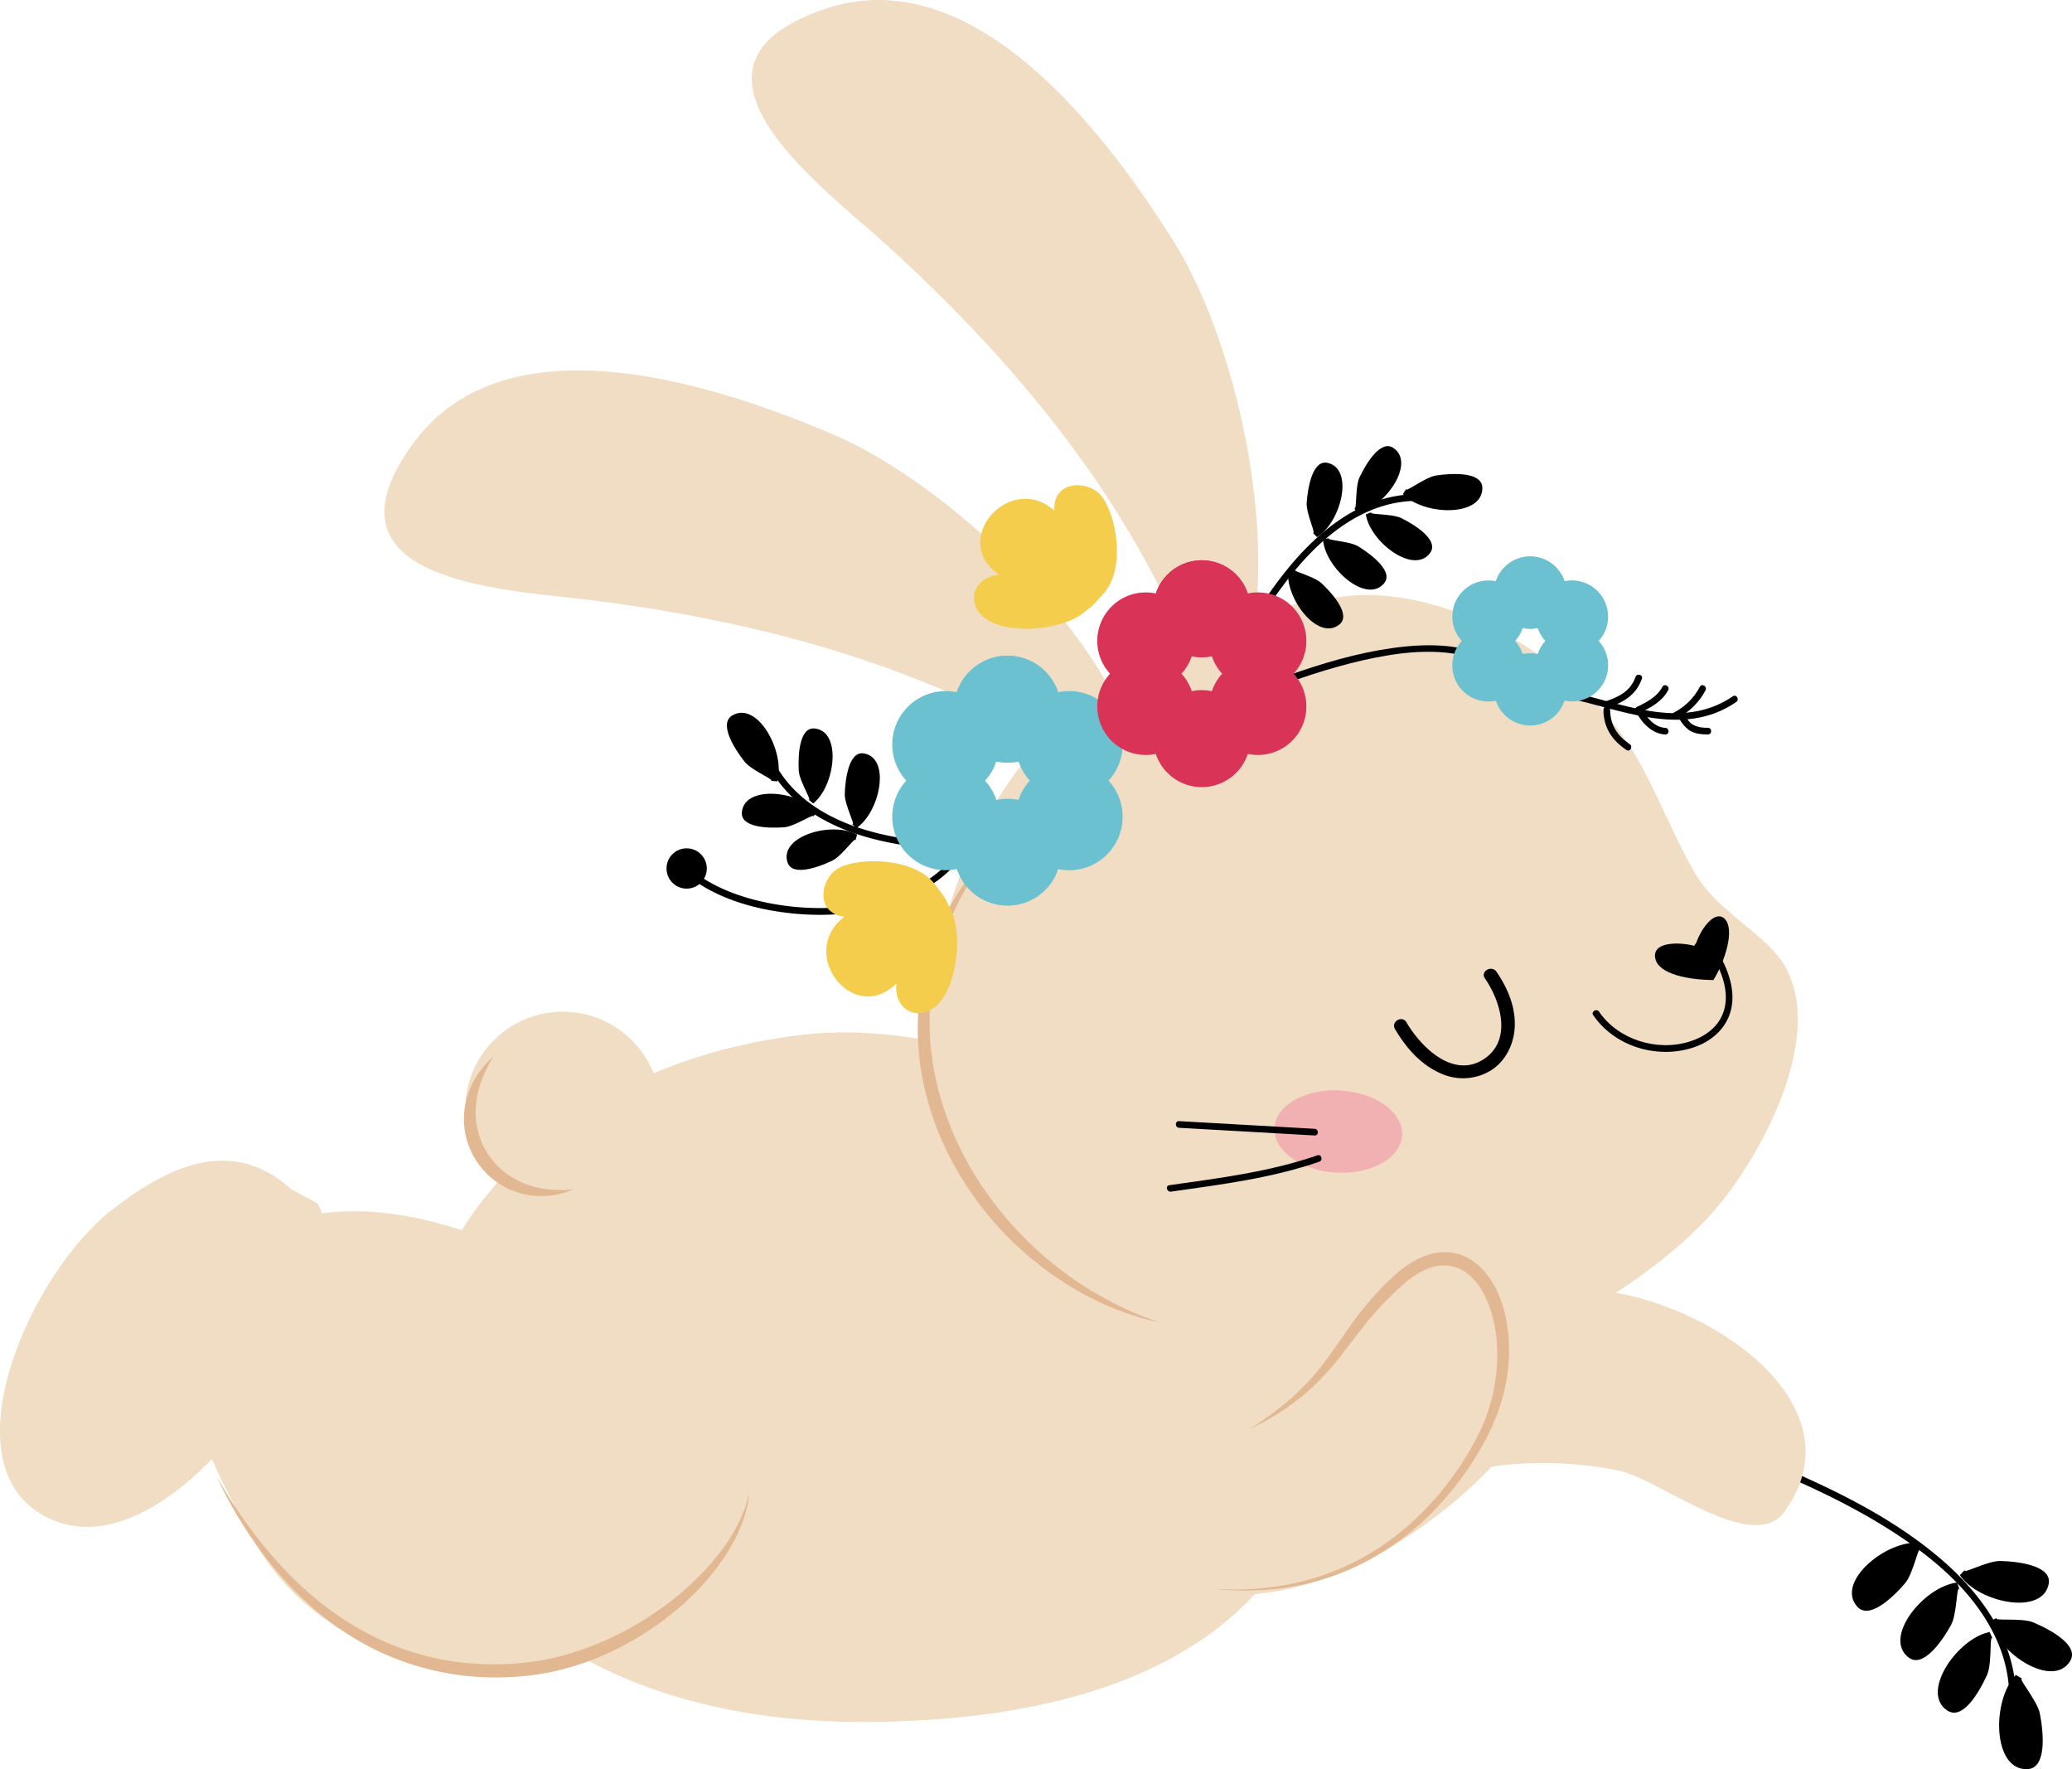 <svg xmlns="http://www.w3.org/2000/svg" width="1080" height="921.98" viewBox="0 0 1080 921.98"><g id="Слой_2" data-name="Слой 2"><g id="Easter56_450597852"><g id="Easter56_450597852-2" data-name="Easter56_450597852"><path d="M1057.77 898.31a1.74 1.74.0 0 0 0-3.47A1.74 1.74.0 0 0 1057.77 898.31z"/><path d="M1050.72 881.45c-1.5-28.21-18.53-51.48-39.38-69.26-22.36-19.07-49-32.84-75.71-44.6-7.71-3.39-15.5-6.59-23.32-9.7-2.08-.83-3 2.53-.92 3.34 26.38 10.49 52.44 22.24 76.3 37.74s47.08 36 56.12 63.64a73.22 73.22.0 0 1 3.44 18.84C1047.37 883.67 1050.84 883.68 1050.72 881.45z"/><path d="M1050.71 872.85c-12.71 13.41-12.16 49.94 6.1 49.11 10-.45 8.45-18.58 6.45-28.93-1.43-7.4-13.93-21.27-8.15-17.57z"/><path d="M1037.05 850.49c-17 3.41-36.4 31.77-21.92 41 8 5.1 16.55-9.69 20.63-18.73 2.91-6.45.82-23.88 3.26-17.91z"/><path d="M1037.46 844.77c3.85 16.93 32.71 35.56 41.59 20.84 4.88-8.09-10.13-16.3-19.26-20.13-6.54-2.74-23.9-.2-18-2.79z"/><path d="M1020.1 824.72c-17.25 2-38.92 28.64-25.26 39.07 7.52 5.73 17.31-8.29 22.11-16.95 3.44-6.2 2.81-23.74 4.74-17.59z"/><path d="M1021.55 820.87c9.71 14.4 43.35 21.36 46.32 4.43 1.63-9.31-15.33-11.55-25.23-11.82-7.09-.2-22.37 8.44-17.79 3.89z"/><path d="M1000.55 804c-17.3-1.52-43.86 20.26-32.57 33.21 6.21 7.13 18.62-4.65 25.06-12.18 4.61-5.38 7.51-22.69 8.16-16.27z"/><path d="M448.83 897.37c-147.13.0-234-79.61-233.19-172.12s83.28-172.12 202.65-186c107.2-12.46 269.72 73 274.84 180.45C696.43 789.14 657.39 897.37 448.83 897.37z" fill="#f0ddc3"/><path d="M151.79 619.76c-32.13-29.09-66.63-10.11-93.61 10.91C16 663.5-27.42 760.92 22 789.42c69.57 40.13 168.91-123 143.36-162.36z" fill="#f0ddc3"/><path d="M154.77 635.27c81.44-25.43 267.74 72.19 187.64 199.17-37.94 60.15-165.76 47.94-210-31.46-23.1-41.4-47.29-83-18.82-128C121.19 662.87 141.12 639.54 154.77 635.27z" fill="#f0ddc3"/><path d="M317.07 623.16a50.89 50.89.0 1 1 21.34-68.74A50.89 50.89.0 0 1 317.07 623.16z" fill="#f0ddc3"/><path d="M390.53 778s0 .35-.1 1-.18 1.68-.39 3a61.4 61.4.0 0 1-3 11.13 85.06 85.06.0 0 1-8 16.08 119.9 119.9.0 0 1-14.38 18.41 154.08 154.08.0 0 1-20.83 18.22 163.42 163.42.0 0 1-26.72 15.6 149.61 149.61.0 0 1-15.28 6 139 139 0 0 1-16.32 4.26c-2.8.53-5.59 1-8.48 1.33l-2.08.25-2.15.22c-1.43.13-2.85.25-4.28.34a145.46 145.46.0 0 1-17.22.16 141.6 141.6.0 0 1-64.19-18.82 156.61 156.61.0 0 1-25-18.07A181.93 181.93.0 0 1 143 817.32a219 219 0 0 1-13.77-18.63c-3.78-5.76-6.81-10.94-9.21-15.25s-4.14-7.77-5.32-10.13l-1.78-3.64 2.07 3.48c1.35 2.26 3.37 5.56 6 9.68s6 9.07 10.08 14.54A220.81 220.81.0 0 0 145.63 815a179.66 179.66.0 0 0 19.48 18.57 155.13 155.13.0 0 0 24.73 16.73 139.54 139.54.0 0 0 61.77 16.93 150.38 150.38.0 0 0 16.45-.27c1.37-.1 2.73-.21 4.09-.34l2-.21 2.08-.25c2.64-.34 5.34-.78 8-1.29a133.14 133.14.0 0 0 15.52-4 145.19 145.19.0 0 0 14.68-5.54 159.21 159.21.0 0 0 26.09-14.32 154.53 154.53.0 0 0 20.91-16.68c3-2.84 5.79-5.71 8.3-8.55s4.74-5.65 6.76-8.36a91.84 91.84.0 0 0 9.08-15 69 69 0 0 0 4-10.59c.34-1.27.59-2.25.74-2.91S390.53 778 390.53 778z" fill="#e1b891"/><path d="M257.28 550.36l-.62 1.1c-.4.71-1 1.76-1.77 3.08-.34.67-.71 1.42-1.12 2.22-.2.41-.43.81-.63 1.25s-.4.91-.6 1.39c-.4 1-.91 1.93-1.27 3-.2.54-.4 1.1-.61 1.66-.1.28-.21.57-.32.86s-.16.59-.25.89c-.33 1.22-.78 2.43-1 3.76-.14.65-.29 1.31-.44 2s-.19 1.37-.3 2.06c-.25 1.39-.29 2.83-.41 4.28.0.73.0 1.47.0 2.21v1.12c0 .37.06.75.08 1.12a39.22 39.22.0 0 0 1.65 9l.35 1.13.17.56.22.54c.3.73.59 1.46.88 2.2l1 2.13c.33.72.79 1.38 1.17 2.07a40 40 0 0 0 5.76 7.48c1.14 1.06 2.25 2.17 3.47 3.1a18.27 18.27.0 0 0 1.83 1.38c.64.42 1.24.89 1.88 1.29a42.83 42.83.0 0 0 15.5 6l1.81.33c.6.1 1.18.12 1.75.2l1.68.18c.54.07 1.07.0 1.59.08 1 0 2 .11 2.91.09h2.49c.76.0 1.43-.08 2-.12l1.5-.12 1.26-.08-1.17.47-1.42.55a14.43 14.43.0 0 1-2 .66l-2.48.69a12.18 12.18.0 0 1-1.44.31l-1.56.28a29.25 29.25.0 0 1-3.46.42c-.62.0-1.25.12-1.9.12h-2a37.67 37.67.0 0 1-4.27-.29 17.48 17.48.0 0 1-2.23-.35c-.76-.15-1.53-.26-2.3-.45a43.36 43.36.0 0 1-9.39-3.53c-.77-.41-1.53-.87-2.29-1.33a25 25 0 0 1-2.25-1.49 38.69 38.69.0 0 1-4.26-3.47 41.49 41.49.0 0 1-7-8.75c-.45-.83-1-1.62-1.36-2.48l-1.2-2.56a42.93 42.93.0 0 1-1.77-5.31l-.36-1.34-.26-1.36c-.08-.45-.15-.9-.23-1.35a10.44 10.44.0 0 1-.19-1.35c-.08-.9-.16-1.8-.25-2.69s0-1.77.0-2.65c0-.44.0-.87.0-1.3s.08-.87.11-1.29c.08-.86.12-1.71.26-2.53a41.39 41.39.0 0 1 1-4.79c.22-.76.41-1.52.64-2.25s.52-1.42.78-2.12a36.73 36.73.0 0 1 1.72-3.89c.15-.31.3-.61.44-.91l.5-.85 1-1.64a30.69 30.69.0 0 1 1.95-2.88l.93-1.28c.3-.41.64-.77 1-1.13.62-.71 1.18-1.36 1.7-1.94s1-1 1.44-1.45l1.1-1z" fill="#e1b891"/><path d="M481 547.43c13.16-169 121-224.45 219.34-236.63 52.17-6.47 121.77 31.44 151.9 82.51 11.56 19.6 19.83 42.09 31 61.31 12.86 22.16 38.43 32.07 47.93 50.33C951.1 543.29 916 605.29 893.23 631.23c-34.68 39.46-113.33 87-184.81 88.47C579.45 722.39 472.78 653.28 481 547.43z" fill="#f0ddc3"/><path d="M883.06 492.88c-7.62-2-22-2.3-20.29 6.49 1.62 8.5 17.91 11.27 30.3 11.37 5.86-9.4 11.55-26.49 5.79-32-4.62-4.39-11.69 4-14.68 12.53z"/><path d="M664.32 587.67c-.72 11.81 13.59 22.3 31.95 23.42s33.84-7.55 34.56-19.36-13.58-22.3-32-23.42S665.05 575.86 664.32 587.67z" fill="#f1b0b1"/><path d="M685.23 588.26l-70.66-4c-2.24-.12-2.22 3.35.0 3.47l70.66 4C687.47 591.86 687.46 588.39 685.23 588.26z"/><path d="M686.71 602.07c-24.85 8.62-51.3 11.92-77.23 15.58-2.21.31-1.27 3.66.92 3.35 25.93-3.67 52.38-7 77.23-15.59C689.73 604.68 688.83 601.33 686.71 602.07z"/><path d="M644.15 360.11c27.38-61.94 2.65-178.25-32.07-233.73C569.85 58.9 503-20.67 429.22 4.9c-85.28 29.54-2.4 91 30 120.14C560.25 215.92 601.92 292.63 626 354.36z" fill="#f0ddc3"/><path d="M594.47 400.22c-12.88-66.49-99.57-147.87-159.76-173.6-73.19-31.3-173.48-58.49-219.48 4.62-53.16 72.95 50 76.12 93.19 81.54 134.85 16.94 212.85 56.14 267.83 93.1z" fill="#f0ddc3"/><path d="M727.13 536.28c6 10.2 14 19.26 25.19 23.68a27.87 27.87.0 0 0 24.37-1.87c7.32-4.4 11.69-12.39 12.66-20.73 1.29-11.1-3.14-22-9.34-30.95-2.52-3.66-8.54-.2-6 3.5 8.33 12.08 14.38 32.5-.83 42.19-15.94 10.14-32.63-6.57-40.07-19.32C730.87 528.92 724.87 532.41 727.13 536.28z"/><path d="M830.43 529c11.13 16.37 33.21 23 51.86 17 8.07-2.57 15.37-8 18.73-16 4.26-10.11 1.09-21.27-3.74-30.56-1-2-4-.23-3 1.75 4.34 8.33 7.37 18.46 3.53 27.56-3 7.18-9.79 11.75-17 14-16.89 5.39-37.34-.81-47.39-15.6C832.18 525.44 829.17 527.17 830.43 529z"/><path d="M786.3 684.13 737 776.26c32.55-15.26 72.65-16.86 106.91-9.87 20.41 4.16 69.62 44.09 86.09 21.57C983.9 714.25 826.59 642.52 786.3 684.13z" fill="#f0ddc3"/><path d="M788.2 664.73c-36.34-35.24-77-4.63-95.69 30.61-18.9 35.7-43.85 77-91 71.55V828c50.51 9.55 91.56.0 133.87-28.37C775.21 772.87 839 714 788.2 664.73z" fill="#f0ddc3"/><path d="M651.49 744.68l3.93-2.59c2.51-1.75 6.26-4.23 10.74-7.74a129.92 129.92.0 0 0 15.13-13.69 123.11 123.11.0 0 0 8.11-9.51c2.69-3.49 5.39-7.27 8.18-11.28s5.69-8.26 8.88-12.57 6.72-8.63 10.59-12.86l1.46-1.59 1.51-1.57c1-1.06 2-2.08 3.09-3.11s2.13-2 3.21-3.07l.41-.38.2-.19.26-.22.83-.72.83-.73.93-.75a51.88 51.88.0 0 1 8-5.35 39.16 39.16.0 0 1 4.49-2.09 33 33 0 0 1 4.9-1.47c.83-.2 1.7-.3 2.57-.44s1.74-.19 2.63-.19 1.78.0 2.68.06a24.43 24.43.0 0 1 2.67.36 25.59 25.59.0 0 1 9.9 4.15 32.79 32.79.0 0 1 4.12 3.38 37.13 37.13.0 0 1 3.49 3.93 46.66 46.66.0 0 1 5.32 8.87A60.88 60.88.0 0 1 784 683a74.15 74.15.0 0 1 1.93 10 90.23 90.23.0 0 1 .14 20.25 97 97 0 0 1-4.27 19.67c-1 3.18-2.26 6.29-3.57 9.33s-2.8 6-4.35 8.89a163.23 163.23.0 0 1-22 31.27 144.61 144.61.0 0 1-26.79 23.56 140.71 140.71.0 0 1-14.23 8.43 132 132 0 0 1-14.13 6.21 134.21 134.21.0 0 1-26.06 6.69A144.35 144.35.0 0 1 650 828.87c-5.74.0-10.23-.26-13.29-.47l-4.69-.43 4.7.24c3.06.08 7.55.23 13.26.0a150.67 150.67.0 0 0 20.43-2.28 131.77 131.77.0 0 0 25.5-7.39 129.71 129.71.0 0 0 13.72-6.44 135.25 135.25.0 0 0 13.72-8.61 141.38 141.38.0 0 0 13.26-10.79c2.14-2 4.26-4 6.33-6.16s4.09-4.36 6.07-6.66A158.6 158.6.0 0 0 769.84 749c1.45-2.81 2.81-5.71 4-8.6a93.71 93.71.0 0 0 6.32-27.72 84.06 84.06.0 0 0-.6-18.84 70.68 70.68.0 0 0-2-9.09 54.94 54.94.0 0 0-3.17-8.55c-2.57-5.41-6.14-10.29-10.7-13.34a20 20 0 0 0-7.32-3.06 18.31 18.31.0 0 0-1.95-.28c-.65.0-1.31-.09-2-.06s-1.31.08-2 .12-1.32.17-2 .33a26.83 26.83.0 0 0-3.88 1.13 33 33 0 0 0-3.74 1.7 45.18 45.18.0 0 0-6.91 4.57l-.79.63-.84.72-.84.71-.16.14-.19.18-.4.36c-1.06 1-2.14 1.88-3.16 2.86s-2.06 1.92-3 2.91l-1.48 1.46-1.44 1.49c-3.83 4-7.32 8-10.57 12.12s-6.35 8.12-9.34 12a151.11 151.11.0 0 1-17.91 20.32 103.09 103.09.0 0 1-8.7 7.24c-1.38 1.08-2.76 2-4 2.95s-2.59 1.73-3.8 2.52c-4.86 3.11-8.86 5.22-11.58 6.65z" fill="#e1b891"/><path d="M515.46 444.87l-2.05 2.81-1.12 1.53c-.41.56-.83 1.2-1.29 1.87-.92 1.36-2 2.89-3.13 4.67l-1.8 2.8-1.86 3.14c-.66 1.08-1.28 2.24-1.95 3.43s-1.37 2.42-2 3.73a144.81 144.81.0 0 0-7.82 17.9c-.57 1.69-1.22 3.39-1.73 5.18-.27.89-.54 1.78-.82 2.68s-.49 1.84-.75 2.76c-1 3.7-1.85 7.58-2.6 11.58a137 137 0 0 0-2 25.45c0 2.21.16 4.44.25 6.69s.32 4.5.61 6.76.59 4.53.92 6.8.77 4.55 1.28 6.82 1 4.54 1.59 6.81 1.23 4.52 1.94 6.77c1.39 4.49 3 9 4.79 13.31a168.94 168.94.0 0 0 12.88 25.08c.6 1 1.26 2 1.89 2.94s1.26 2 1.93 2.89l2 2.85 2 2.79c2.73 3.66 5.53 7.22 8.45 10.58.71.86 1.45 1.68 2.19 2.5s1.46 1.65 2.21 2.44c1.51 1.58 3 3.18 4.5 4.69 3 3.07 6.09 5.92 9.15 8.63 1.56 1.33 3.07 2.67 4.63 3.9l2.3 1.87 2.31 1.78c1.5 1.21 3 2.3 4.55 3.42s3 2.11 4.49 3.14a189.93 189.93.0 0 0 16.8 10.06c5.17 2.73 9.82 4.84 13.7 6.5 1.94.8 3.68 1.53 5.22 2.11s2.83 1.1 3.9 1.46l3.27 1.17-3.39-.79c-1.11-.24-2.46-.62-4-1-.79-.22-1.65-.43-2.55-.71l-2.88-.9a146.58 146.58.0 0 1-14.37-5.39c-1.36-.59-2.75-1.25-4.19-1.9s-2.88-1.4-4.38-2.13-3-1.58-4.54-2.39-3.08-1.76-4.68-2.67-3.17-1.92-4.77-3-3.25-2.07-4.87-3.22l-2.46-1.71-2.44-1.82c-1.66-1.2-3.27-2.51-4.93-3.81a170.44 170.44.0 0 1-19.33-18.15 168.63 168.63.0 0 1-17.32-22.52A163.18 163.18.0 0 1 489.52 591c-1.89-4.56-3.51-9.23-4.95-13.93A137.89 137.89.0 0 1 481 562.81c-.5-2.38-.86-4.78-1.24-7.16s-.63-4.77-.81-7.15-.35-4.74-.49-7.09-.14-4.69-.07-7A130.69 130.69.0 0 1 481.47 508c1-4.13 1.95-8.12 3.23-11.89.32-.94.6-1.89.94-2.8l1-2.73c.64-1.81 1.41-3.52 2.09-5.23A127.5 127.5.0 0 1 498 467.54c.75-1.28 1.56-2.47 2.32-3.63s1.49-2.28 2.26-3.31l2.16-3 2.06-2.65c1.28-1.7 2.52-3.14 3.59-4.39.54-.63 1-1.22 1.49-1.74s.89-1 1.27-1.4z" fill="#e1b891"/><path d="M665.83 357.71c16.69-6.06 33.63-11.53 51.07-15s36.43-5 53.5 1.08c2.11.74 3-2.61.92-3.35-16.65-5.89-34.89-4.65-52-1.69-18.61 3.22-36.7 9.14-54.42 15.57C662.82 355.12 663.72 358.47 665.83 357.71z"/><path d="M814.81 363.26c29.57 6 62.07 21.8 90.17 2.6 1.84-1.25.11-4.26-1.75-3-27.18 18.57-58.92 2.89-87.49-2.95C813.55 359.47 812.62 362.81 814.81 363.26z"/><path d="M886 357.93a31.45 31.45.0 0 1-13.25 13.26c-2 1-.23 4 1.75 3A34.8 34.8.0 0 0 889 359.68C890 357.7 887 356 886 357.93z"/><path d="M874.85 373.56a17.88 17.88.0 0 0 5.48 6.87c2.81 2 6.58 2.28 9.9 2.32 2.24.0 2.23-3.44.0-3.47-2.86.0-5.68-.29-8.15-1.84-2-1.26-3.2-3.59-4.23-5.63S873.84 371.58 874.85 373.56z"/><path d="M855 371.41c5.7-2.85 11.4-5.9 14.51-11.73 1.05-2-1.94-3.72-3-1.75-2.82 5.28-8.11 7.91-13.26 10.49C851.26 369.42 853 372.41 855 371.41z"/><path d="M852.64 370.79c3.05 5.83 8.39 11.65 15.38 12 2.24.1 2.23-3.37.0-3.47-5.69-.25-9.95-5.59-12.38-10.24C854.6 367.05 851.61 368.81 852.64 370.79z"/><path d="M837.94 368.81c8.26-2.79 14.83-6.51 17.87-15.09.75-2.12-2.6-3-3.34-.92-2.6 7.34-8.46 10.3-15.45 12.66C834.91 366.18 835.82 369.53 837.94 368.81z"/><path d="M835.75 369.91c.12 9.32 4.38 15.75 12 20.93 1.85 1.27 3.59-1.74 1.75-3-6.55-4.49-10.14-9.9-10.24-17.94C839.19 367.68 835.72 367.67 835.75 369.91z"/><path d="M353.22 451.65C369.3 467.55 393 474.25 415 476.2c23.79 2.12 49.6-1.7 70-14.8a62.16 62.16.0 0 0 26.61-35.5 1.74 1.74.0 0 0-3.35-.93c-14.09 50.46-82.7 55.77-124.11 41.18-10.44-3.67-20.53-9.13-28.45-17A1.74 1.74.0 0 0 353.22 451.65z"/><circle cx="357.91" cy="452.59" r="10.5"/><path d="M751.41 254.24a1.74 1.74.0 0 0 0-3.47A1.74 1.74.0 0 0 751.41 254.24z"/><path d="M738.36 257.54c-27.85.21-50.43 18.35-67.26 39-17.62 21.61-30.45 46.81-41.91 72.1-.91 2 2.08 3.78 3 1.75 11-24.22 23.2-48.25 39.66-69.27 16.33-20.84 38.71-39.89 66.51-40.1A1.74 1.74.0 0 0 738.36 257.54z"/><path d="M731.22 257.49c10.75 11.2 41.42 12.18 41.44-3.17.0-8.45-15.25-7.82-24-6.55-6.27.9-18.4 10.84-15.06 6.14z"/><path d="M711.93 268.07c2.18 14.42 25.21 31.79 33.55 20 4.59-6.47-7.48-14.27-14.9-18-5.3-2.7-20-1.64-14.89-3.45z"/><path d="M707.14 267.5c14.35-2.56 31.12-26 19.13-34.06-6.6-4.42-14.07 7.84-17.65 15.36-2.56 5.37-1.12 20-3.06 15z"/><path d="M689.63 281.27c1 14.55 22.49 33.78 31.78 22.73 5.11-6.07-6.27-14.84-13.35-19.22-5.06-3.13-19.8-3.29-14.56-4.67z"/><path d="M686.46 279.9c12.47-7.58 19.63-35.52 5.55-38.68-7.75-1.74-10.29 12.4-10.92 20.7-.44 5.93 6.2 19.09 2.57 15.08z"/><path d="M671.51 296.85c-2 14.45 15.26 37.6 26.58 28.63 6.22-4.92-3.17-15.79-9.23-21.5-4.33-4.08-18.74-7.19-13.33-7.49z"/><path d="M390.78 393.86a1.74 1.74.0 0 0 0-3.47A1.74 1.74.0 0 0 390.78 393.86z"/><path d="M401.63 401c14 24.09 41 34.7 67.23 39.07 27.51 4.58 55.74 3.23 83.37.64 2.21-.2 2.23-3.68.0-3.47-26.48 2.48-53.42 3.78-79.83-.1-26.19-3.85-53.81-13.84-67.77-37.89A1.74 1.74.0 0 0 401.63 401z"/><path d="M405.12 407.18c4.39-14.88-10-42-23.31-34.41-7.34 4.17.78 17.12 6.22 24.1 3.89 5 18.54 10.6 12.8 10z"/><path d="M423.87 418.7c11.43-9.05 15.11-37.66.74-39.07-7.9-.77-8.68 13.57-8.28 21.89.28 5.94 8.5 18.18 4.39 14.64z"/><path d="M425.75 423.13c-9.34-11.19-38-14.12-39.07.28-.56 7.92 13.8 8.33 22.09 7.71 5.94-.44 18-9 14.53-4.77z"/><path d="M446.39 431.51c12.14-8.07 18.18-36.28 4-38.87-7.81-1.42-9.78 12.81-10.07 21.12-.21 5.95 7 18.83 3.16 15z"/><path d="M446.77 434.94c-12.76-7.07-40.58.57-36.34 14.36 2.33 7.59 15.87 2.79 23.38-.78 5.38-2.56 13.52-14.85 11.83-9.7z"/><circle cx="525.11" cy="369.55" r="27.84" transform="translate(94.17 845.57) rotate(-82.98)" fill="#6cc1d0"/><path d="M520.75 388a27.84 27.84.0 1 1-27.84-27.85A27.84 27.84.0 0 1 520.75 388z" fill="#6cc1d0"/><path d="M520.75 425.66a27.84 27.84.0 1 1-27.84-27.85A27.84 27.84.0 0 1 520.75 425.66z" fill="#6cc1d0"/><path d="M553 444.12a27.84 27.84.0 1 1-27.84-27.84A27.83 27.83.0 0 1 553 444.12z" fill="#6cc1d0"/><path d="M585.15 425.66a27.85 27.85.0 1 1-27.84-27.85A27.85 27.85.0 0 1 585.15 425.66z" fill="#6cc1d0"/><path d="M585.15 388a27.84 27.84.0 1 1-27.84-27.85A27.85 27.85.0 0 1 585.15 388z" fill="#6cc1d0"/><circle cx="525.11" cy="369.55" r="27.84" transform="translate(94.17 845.57) rotate(-82.98)" fill="#6cc1d0"/><path d="M816.43 308.82A18.83 18.83.0 1 1 797.6 290 18.83 18.83.0 0 1 816.43 308.82z" fill="#6cc1d0"/><circle cx="775.82" cy="321.31" r="18.83" transform="translate(412.1 1078.18) rotate(-86.83)" fill="#6cc1d0"/><path d="M794.65 346.77a18.83 18.83.0 1 1-18.83-18.84A18.83 18.83.0 0 1 794.65 346.77z" fill="#6cc1d0"/><path d="M816.43 359.26a18.83 18.83.0 1 1-18.83-18.83A18.83 18.83.0 0 1 816.43 359.26z" fill="#6cc1d0"/><circle cx="819.37" cy="346.77" r="18.83" transform="translate(-16.26 41.25) rotate(-2.86)" fill="#6cc1d0"/><circle cx="819.38" cy="321.31" r="18.83" transform="translate(-60.59 338.02) rotate(-22.5)" fill="#6cc1d0"/><path d="M816.43 308.82A18.83 18.83.0 1 1 797.6 290 18.83 18.83.0 0 1 816.43 308.82z" fill="#6cc1d0"/><circle cx="626.44" cy="317.25" r="25.27" transform="translate(258.6 915.39) rotate(-85.27)" fill="#d93357"/><path d="M622.48 334a25.27 25.27.0 1 1-25.26-25.27A25.26 25.26.0 0 1 622.48 334z" fill="#d93357"/><path d="M622.48 368.17a25.27 25.27.0 1 1-25.26-25.27A25.27 25.27.0 0 1 622.48 368.17z" fill="#d93357"/><path d="M651.7 384.93a25.27 25.27.0 1 1-25.26-25.27A25.27 25.27.0 0 1 651.7 384.93z" fill="#d93357"/><path d="M680.92 368.17a25.27 25.27.0 1 1-25.26-25.27A25.26 25.26.0 0 1 680.92 368.17z" fill="#d93357"/><path d="M680.92 334a25.27 25.27.0 1 1-25.26-25.27A25.26 25.26.0 0 1 680.92 334z" fill="#d93357"/><circle cx="626.44" cy="317.25" r="25.27" transform="translate(258.6 915.39) rotate(-85.27)" fill="#d93357"/><path d="M565.16 319.07c-10.89 9.26-39.81 12.28-51.94 2.93-9.91-7.65-6-21.34 7.64-22.45-26.37-17.7 5.47-54.16 28.73-33.43-1.11-15.38 16.74-16.35 24-8.22 8 9 13.75 38.06 1.58 51.5C566.48 319 570.81 314.25 565.16 319.07z" fill="#f5cd4d"/><path d="M495.09 472.92c7 12.5 4.22 41.46-7.34 51.5-9.45 8.21-22.09 1.66-20.5-11.91-22.55 22.38-52-16-27.13-34.74-15.3-1.94-12.73-19.63-3.33-25.16 10.35-6.09 40-6 50.8 8.58C495.32 471.61 491.49 466.43 495.09 472.92z" fill="#f5cd4d"/></g></g></g></svg>